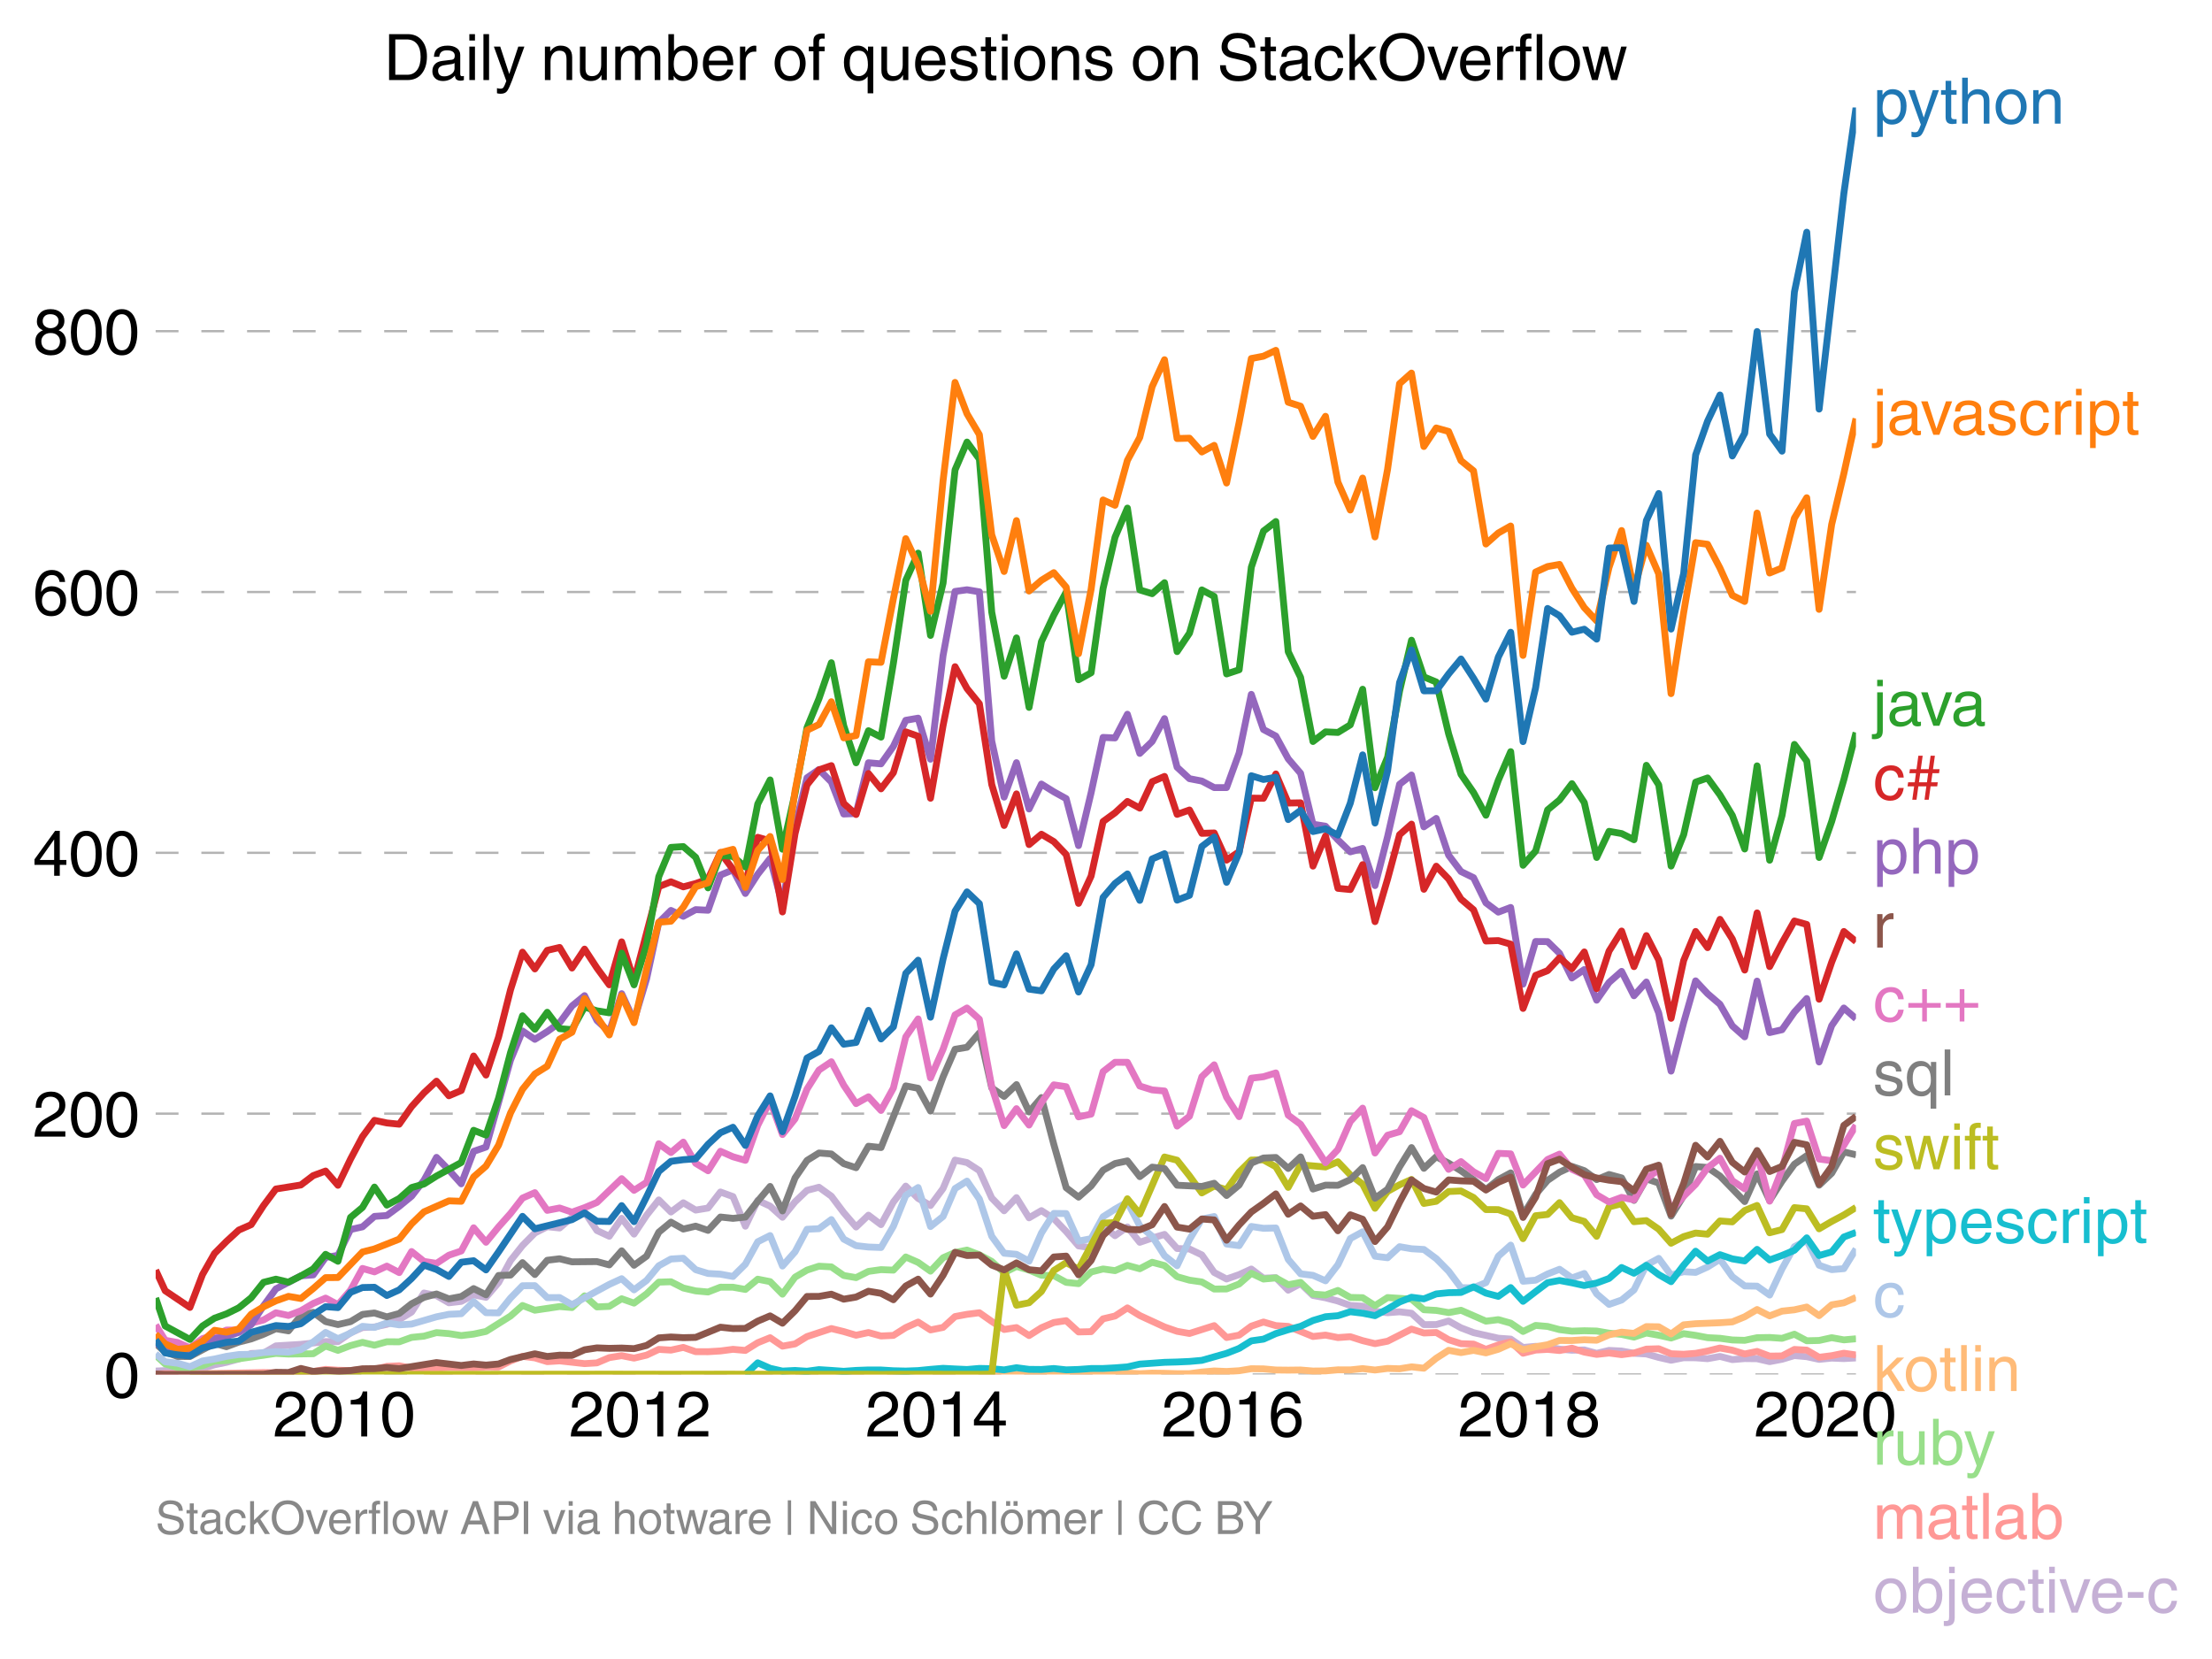 <svg height="483.955" viewBox="0 0 483.953 362.966" width="645.27" xmlns="http://www.w3.org/2000/svg" xmlns:xlink="http://www.w3.org/1999/xlink"><defs><style>*{stroke-linecap:butt;stroke-linejoin:round}</style></defs><g id="figure_1"><path d="M0 362.966h483.953V0H0z" fill="none" id="patch_1"/><g id="axes_1"><path d="M34.056 300.716h372v-277.2h-372z" fill="none" id="patch_2"/><path clip-path="url(#pa3f7615039)" d="M34.056 299.967l7.498-.383 2.75-.184 2.618-.803 2.616-.54 2.708-.736 2.706-1.207 2.706-.087 2.706-1.57 5.457-.332 5.413-.609 2.706.012 2.75-1.924 2.618-1.16 2.616-.12 2.708-.583 2.706-1.036 2.707-1.646 2.706-4.171 2.75.57 2.707 1.575 2.708-.313 2.705-1.437 2.706.544 2.75-3.213 2.618-4.823 2.616-3.295 2.708-2.738 2.706-1.376 2.706.282 2.707-2.316 2.75-1.187 2.707 4.055 2.708 1.256 2.704-3.928 2.706 3.458 2.751-4.132 2.662-3.348 2.66 2.648 2.708-2.022 2.706 1.599 2.707-.448 2.706-3.51 2.75 1.003 2.707 6.483 2.708-5.645 2.704 1.25 2.707 2.44 2.75-3.387 2.618-2.499 2.616-.685 2.708 1.954 2.706 3.596 2.706 3.147L190 265.86l2.751 2.071 2.706-4.945 2.709-3.486 2.704 2.688 2.706 1.565 2.75-3.728 2.618-6.215 2.616.536 2.708 1.764 2.706 5.995 2.707 2.793 2.706-2.876 2.75 4.418 2.707-1.58 2.708 1.746 2.704 2.82 2.707 3.153 2.75.405 2.618-4.754 2.616 2.122 2.708-1.925 2.706 3.37 2.706-.926 2.707-.804 2.75 3.083 2.707.108 2.708 1.291 2.704 3.845 2.706 1.429 2.751-.957 2.662-1.222 2.66 2.004 2.708-.122 2.706 2.745 2.707-1.452 2.706 2.603 2.75.515 2.707.715 2.708.96 2.704.153 2.707 1.127 2.75.313 2.618-.205 2.616.315 2.708 2.483 2.706-.007 2.706-.783 2.706 1.5 2.751 1.05 5.414 1.215 2.705.192 2.706 1.842 2.75-.257 2.618.093 2.616.523 2.708.243 2.706-.068 2.707.743 2.706-.642 2.75.138 2.707.495 2.708.15 2.704.753 2.707.618 2.75-.552 2.618.014 2.616.198 2.708-.496 2.706.698 2.706-.223 2.707.03 2.75.635 2.707-.513 2.708-.813 2.704.243 2.706.586 2.751-.276 2.662.106 2.66-.143h0" fill="none" stroke="#c5b0d5" stroke-linecap="square" stroke-width="1.5" id="line2d_1"/><g id="matplotlib.axis_1"><g id="xtick_1"><g id="text_1"><defs><path d="M4.39 45.125q0 12.39 6.391 18.781 6.406 6.407 17.938 6.407 9.656 0 15.812-5.86 6.157-5.86 6.157-15.14 0-7.22-3.547-12.188-3.532-4.953-10.422-8.703l-12.11-6.64Q13.922 15.921 12.5 8.296h38.188V0H2.593q.39 9.906 4.297 16.5 3.906 6.594 12.203 11.375l12.593 7.328q5.032 2.89 7.329 5.984 2.297 3.094 2.297 8.516 0 5.375-3.766 9.031-3.75 3.672-10.156 3.672-7.078 0-10.594-4.672-3.516-4.656-3.61-12.609z" id="HelveticaWorld-Regular-50"/><path d="M42.484 34.188q0 14.109-3.734 21.156-3.734 7.062-10.969 7.062-7.078 0-10.89-7.062-3.797-7.047-3.797-21.157 0-13.671 3.75-20.937Q20.609 6 27.78 6q7.235 0 10.969 7 3.734 7.016 3.734 21.188zm9.422 0q0-17.297-6.25-26.704-6.25-9.39-17.875-9.39-12.062 0-18.062 9.734-6 9.75-6 26.36 0 17.03 6.14 26.578 6.157 9.547 17.922 9.547 11.625 0 17.875-9.5t6.25-26.626z" id="HelveticaWorld-Regular-48"/><path d="M35.89 0h-9.374v49.906H10.109v6.985q8.594.28 12.782 2.75Q27.094 62.109 29 70.313h6.89z" id="HelveticaWorld-Regular-49"/></defs><g transform="matrix(.14 0 0 -.14 59.745 314.266)"><use xlink:href="#HelveticaWorld-Regular-50"/><use x="55.615" xlink:href="#HelveticaWorld-Regular-48"/><use x="111.23" xlink:href="#HelveticaWorld-Regular-49"/><use x="166.846" xlink:href="#HelveticaWorld-Regular-48"/></g></g></g><g id="xtick_2"><g transform="matrix(.14 0 0 -.14 124.518 314.266)" id="text_2"><use xlink:href="#HelveticaWorld-Regular-50"/><use x="55.615" xlink:href="#HelveticaWorld-Regular-48"/><use x="111.23" xlink:href="#HelveticaWorld-Regular-49"/><use x="166.846" xlink:href="#HelveticaWorld-Regular-50"/></g></g><g id="xtick_3"><g id="text_3"><defs><path d="M10.594 24.703h22.61v31.89h-.188zM42 17.093V0h-8.797v17.094H2.484v8.593L34.72 70.314H42v-45.61h10.297v-7.61z" id="HelveticaWorld-Regular-52"/></defs><g transform="matrix(.14 0 0 -.14 189.38 314.266)"><use xlink:href="#HelveticaWorld-Regular-50"/><use x="55.615" xlink:href="#HelveticaWorld-Regular-48"/><use x="111.23" xlink:href="#HelveticaWorld-Regular-49"/><use x="166.846" xlink:href="#HelveticaWorld-Regular-52"/></g></g></g><g id="xtick_4"><g id="text_4"><defs><path d="M14.11 21.578q0-6.875 4.093-11.234Q22.313 6 28.906 6q6.297 0 10.032 4.438 3.734 4.453 3.734 11.687 0 6.297-3.688 10.547-3.687 4.25-10.468 4.25-6.594 0-10.5-4.156-3.907-4.157-3.907-11.188zM41.702 51.61q-.984 5.375-3.984 8.078-3 2.72-8.125 2.72-8.11 0-12.36-7.923-4.25-7.906-4.343-18.109l.203-.188q5.61 8.641 16.687 8.641 8.844 0 15.438-5.86 6.593-5.859 6.593-16.452 0-10.5-6.25-17.47-6.25-6.952-16.843-6.952-12.219 0-18.563 8.687-6.344 8.703-6.344 25.938 0 16.593 6.485 27.093 6.5 10.5 19.484 10.5 8.407 0 14.219-5.015 5.813-5 6.297-13.688z" id="HelveticaWorld-Regular-54"/></defs><g transform="matrix(.14 0 0 -.14 254.153 314.266)"><use xlink:href="#HelveticaWorld-Regular-50"/><use x="55.615" xlink:href="#HelveticaWorld-Regular-48"/><use x="111.23" xlink:href="#HelveticaWorld-Regular-49"/><use x="166.846" xlink:href="#HelveticaWorld-Regular-54"/></g></g></g><g id="xtick_5"><g id="text_5"><defs><path d="M27.594 40.578q5.422 0 8.953 3.094 3.547 3.11 3.547 8.234 0 4.594-3.407 7.547-3.39 2.953-9.687 2.953-5.61 0-8.672-3.11-3.047-3.093-3.047-7.874 0-5.125 3.813-7.984 3.812-2.86 8.5-2.86zm.093-7.562q-6.78 0-10.64-3.766-3.86-3.766-3.86-9.234 0-6.297 3.907-10.157Q21 6 28.219 6q6.406 0 10.234 3.86 3.828 3.859 3.828 10.265 0 5.469-3.828 9.172-3.828 3.719-10.766 3.719zM49.22 52.203q0-10.594-9.032-14.797 6.204-2.781 8.86-7.36 2.656-4.562 2.656-9.733 0-10.016-6.453-16.125-6.438-6.094-17.375-6.094-9.563 0-16.813 5.25-7.25 5.25-7.25 17.062 0 11.922 11.907 16.907-9.516 3.796-9.516 13.671 0 8.297 5.64 13.813 5.641 5.516 15.641 5.516 10.016 0 15.875-5.204 5.86-5.203 5.86-12.906z" id="HelveticaWorld-Regular-56"/></defs><g transform="matrix(.14 0 0 -.14 319.015 314.266)"><use xlink:href="#HelveticaWorld-Regular-50"/><use x="55.615" xlink:href="#HelveticaWorld-Regular-48"/><use x="111.23" xlink:href="#HelveticaWorld-Regular-49"/><use x="166.846" xlink:href="#HelveticaWorld-Regular-56"/></g></g></g><g id="xtick_6"><g transform="matrix(.14 0 0 -.14 383.788 314.266)" id="text_6"><use xlink:href="#HelveticaWorld-Regular-50"/><use x="55.615" xlink:href="#HelveticaWorld-Regular-48"/><use x="111.23" xlink:href="#HelveticaWorld-Regular-50"/><use x="166.846" xlink:href="#HelveticaWorld-Regular-48"/></g></g></g><g id="matplotlib.axis_2"><g id="ytick_1"><path clip-path="url(#pa3f7615039)" d="M34.056 300.716h372" fill="none" stroke="#000" stroke-dasharray="5,5" stroke-opacity=".3" stroke-width=".5" id="line2d_8"/><use xlink:href="#HelveticaWorld-Regular-48" transform="matrix(.14 0 0 -.14 22.77 305.74)" id="text_7"/></g><g id="ytick_2"><path clip-path="url(#pa3f7615039)" d="M34.056 243.65h372" fill="none" stroke="#000" stroke-dasharray="5,5" stroke-opacity=".3" stroke-width=".5" id="line2d_10"/><g transform="matrix(.14 0 0 -.14 7.2 248.675)" id="text_8"><use xlink:href="#HelveticaWorld-Regular-50"/><use x="55.615" xlink:href="#HelveticaWorld-Regular-48"/><use x="111.23" xlink:href="#HelveticaWorld-Regular-48"/></g></g><g id="ytick_3"><path clip-path="url(#pa3f7615039)" d="M34.056 186.585h372" fill="none" stroke="#000" stroke-dasharray="5,5" stroke-opacity=".3" stroke-width=".5" id="line2d_12"/><g transform="matrix(.14 0 0 -.14 7.2 191.61)" id="text_9"><use xlink:href="#HelveticaWorld-Regular-52"/><use x="55.615" xlink:href="#HelveticaWorld-Regular-48"/><use x="111.23" xlink:href="#HelveticaWorld-Regular-48"/></g></g><g id="ytick_4"><path clip-path="url(#pa3f7615039)" d="M34.056 129.52h372" fill="none" stroke="#000" stroke-dasharray="5,5" stroke-opacity=".3" stroke-width=".5" id="line2d_14"/><g transform="matrix(.14 0 0 -.14 7.2 134.545)" id="text_10"><use xlink:href="#HelveticaWorld-Regular-54"/><use x="55.615" xlink:href="#HelveticaWorld-Regular-48"/><use x="111.23" xlink:href="#HelveticaWorld-Regular-48"/></g></g><g id="ytick_5"><path clip-path="url(#pa3f7615039)" d="M34.056 72.454h372" fill="none" stroke="#000" stroke-dasharray="5,5" stroke-opacity=".3" stroke-width=".5" id="line2d_16"/><g transform="matrix(.14 0 0 -.14 7.2 77.48)" id="text_11"><use xlink:href="#HelveticaWorld-Regular-56"/><use x="55.615" xlink:href="#HelveticaWorld-Regular-48"/><use x="111.23" xlink:href="#HelveticaWorld-Regular-48"/></g></g></g><path clip-path="url(#pa3f7615039)" d="M34.056 300.61l2.087-.087 5.41.074 16.105-.3 5.457.106 5.415-.331 2.704-.469 2.706.184 2.75.073 2.618-.275h2.616l2.708-.638 2.706-.136 2.707.517 2.706-.02 2.75.12 2.707-.29 5.413.095 2.706-.164 2.75.009 2.618-1.327 2.616-1.002 2.708.334 2.706.826 2.706-.17 5.457.603 2.707-.165 2.708-1.152 2.704-.427 2.706.538 2.751-.654 2.662-1.256 2.66.161 2.708-.596 2.706.937 2.707.005 2.706-.162 2.75-.359 2.707.245 2.708-1.69 2.704-1.097 2.707 1.852 2.75-.497 2.618-1.604 5.324-1.758 2.706.665 2.706.8 2.706-.588 2.751.754 2.706-.128 2.709-1.712 2.704-1.208 2.706 1.723 2.75-.552 2.618-2.377 2.616-.486 2.708-.343 2.706 1.899 2.707 1.762 2.706-.418 2.75 1.748 2.707-1.71 2.708-1.152 2.704-.398 2.707 2.469 2.75-.065 2.618-2.807 2.616-.616 2.708-1.777 2.706 1.675 5.413 2.495 2.75.957 2.707.474 5.412-1.721 2.706 2.6 2.751-.516 2.662-1.97 2.66-.901 2.708.787 2.706.17 5.413 2.209 2.75-.304 2.707.54 2.708-.19 2.704.866 2.707.653 2.75-.534 5.234-2.651 2.708.858 2.706-.112 2.706 1.577 2.706.87 2.751.093 2.706 1.148 2.708-.964 2.705-.691 2.706 2.504 2.75-.69 2.618-.154 2.616.255 2.708-.517 2.706.858 2.707.502 2.706-.3 2.75.36 2.707-.355 2.708-.86 2.704-.081 2.707 1.093 2.75.11 2.618-.2 2.616-.5 2.708-.665 2.706.49 2.706.813 2.707-.555 2.75 1.022 2.707-.039 2.708-1.415 2.704.15 2.706 1.562 2.751-.35 2.662-.54 2.66.384h0" fill="none" stroke="#ff9896" stroke-linecap="square" stroke-width="1.5" id="line2d_18"/><path clip-path="url(#pa3f7615039)" d="M34.056 296.49l2.087 1.925 2.704.78 2.707.04 2.75-.442 2.618-1.001 2.616-.113 10.826-1.574 2.751.147 5.415-.073 2.704-1.692 2.706.955 2.75-1.049 2.618-.698 2.616.615 2.708-.755 2.706.019 2.707-.97 2.706-.273 2.75-.773 2.707.218 2.708.426 2.705-.321 2.706-.58 5.368-3.374 2.616-2.305 2.708 1.037 5.412-.808 2.707.222 2.75-2.56 2.707 2.423 2.708-.121 2.704-1.667 2.706.958 2.751-2.034 2.662-2.555 2.66-.087 2.708 1.37 2.706.628 2.707.246 2.706-1.056 2.75.009 2.707.486 2.708-2.244 2.704.532 2.707 2.745 2.75-3.719 2.618-1.547 2.616-.855 2.708.152 2.706 1.882 2.706.467 2.706-1.36 2.751-.386 2.706.11 2.709-2.88 2.704 1.187 2.706 1.914 2.75-2.927 2.618-1.156 2.616-.528 2.708 1.033 2.706 1.452 2.707 2.466 2.706-1.37 2.75.79 2.707 1.141 2.708.075 2.704 1.476 2.707.282 2.75-2.55 2.618-.66 2.616.366 2.708-1.148 2.706.733 2.706-1.417 2.707.718 2.75 2.439 2.707.761 2.708.39 2.704 1.55 2.706-.023 2.751-1.086 2.662-2.34 2.66 1.263 2.708-.248 2.706 1.49 2.707-.501 2.706 2.554 2.75.203 2.707-1.007 2.708 1.532 2.704.056 2.707 1.738 2.75-1.767 5.234.34 2.708 2.324 2.706.153 2.706.474 2.706-.511 5.457 2.385 2.708-.333 2.705.76 2.706 1.827 2.75-1.326 2.618.226 2.616.695 2.708.338 2.706-.09 2.707.062 2.706.463 2.75.276 2.707.592 2.708-.896 2.704.487 2.707.608 2.75-.957 2.618.379 2.616.496 2.708.14 2.706.366 2.706.081 2.707-.578 2.75-.046 2.707.187 2.708-.905 2.704 1.437 2.706-.066 2.751-.607 2.662.478 2.66-.239h0" fill="none" stroke="#98df8a" stroke-linecap="square" stroke-width="1.5" id="line2d_19"/><g id="text_12"><defs><path d="M14.984 23.688q0-8.407 4.094-13 4.11-4.579 10.219-4.579 6.687 0 10.39 5.438 3.72 5.453 3.72 14.765 0 10.22-3.563 14.907-3.563 4.687-10.735 4.687-6.984 0-10.562-5.5-3.563-5.5-3.563-16.718zm-8.39 28.609h8.297v-7.375h.203q5.61 8.89 15.625 8.89 10.11 0 15.937-7.359 5.828-7.344 5.828-18.766 0-12.796-5.953-21Q40.578-1.515 29.5-1.515q-9.094 0-13.922 7.032h-.203v-26.22H6.594z" id="HelveticaWorld-Regular-112"/><path d="M39.016 52.297h9.562L29.891.984q-.5-1.375-.985-2.593-4.25-11.329-7.328-15.547-3.078-4.235-9.953-4.235-3.61 0-5.906.782v8.015q2.484-.89 5.468-.89 3.22 0 4.704 2.03 1.5 2.032 4.421 9.938L.875 52.297h9.922L24.812 9.719H25z" id="HelveticaWorld-Regular-121"/><path d="M17.188 45.016V10.984q0-2 1.093-3.046 1.11-1.047 3.938-1.047h3.375V0Q20.797-.688 19-.688q-5.516 0-8.063 2.641-2.53 2.64-2.53 8.547v34.516H1.311v7.28h7.094v14.595h8.781V52.297h8.407v-7.281z" id="HelveticaWorld-Regular-116"/><path d="M49.219 0h-8.844v34.188q0 6.296-2.438 9-2.437 2.718-7.953 2.718-6.797 0-10.703-4.406-3.906-4.39-3.906-12.984V0H6.594v71.781h8.781V45.312h.203q6 8.5 15.328 8.5 8.594 0 13.453-4.5 4.86-4.484 4.86-13.718z" id="HelveticaWorld-Regular-104"/><path d="M12.703 26.219q0-8.735 3.953-14.375 3.953-5.64 11.219-5.64 7.531 0 11.438 5.905 3.906 5.907 3.906 14.11 0 8.297-3.907 14.078-3.906 5.797-11.437 5.797-6.969 0-11.078-5.453-4.094-5.438-4.094-14.422zm-8.984 0q0 11.672 6.484 19.625 6.5 7.968 17.672 7.968 11.438 0 17.875-8.062 6.453-8.047 6.453-19.531 0-11.516-6.406-19.625-6.39-8.11-17.922-8.11-11.078 0-17.625 7.86-6.531 7.86-6.531 19.875z" id="HelveticaWorld-Regular-111"/><path d="M49.219 0h-8.844v32.172q0 7.422-2.594 10.578-2.578 3.156-8.578 3.156-5.906 0-9.875-4.5-3.953-4.484-3.953-12.89V0H6.594v52.297h8.297v-7.375h.203q6.203 8.89 15.812 8.89 8.89 0 13.594-4.718 4.719-4.703 4.719-13.5z" id="HelveticaWorld-Regular-110"/></defs><g transform="matrix(.14 0 0 -.14 409.776 27.044)" fill="#1f77b4"><use xlink:href="#HelveticaWorld-Regular-112"/><use x="54.494" xlink:href="#HelveticaWorld-Regular-121"/><use x="105.104" xlink:href="#HelveticaWorld-Regular-116"/><use x="132.789" xlink:href="#HelveticaWorld-Regular-104"/><use x="187.965" xlink:href="#HelveticaWorld-Regular-111"/><use x="243.873" xlink:href="#HelveticaWorld-Regular-110"/></g></g><g id="text_13"><defs><path d="M15.375 61.813H6.594v9.968h8.781zm0-69.532q0-7.468-3.547-10.375Q8.297-21 2-21q-1.797 0-3.703.297v7.61H.594q3.703 0 4.843 1.109 1.157 1.093 1.157 5.296v58.985h8.781z" id="HelveticaWorld-Regular-106"/><path d="M38.375 26.703q-.969-1.015-3.828-1.656-2.86-.625-10.672-1.656-5.766-.688-8.469-2.844-2.703-2.14-2.703-5.656 0-4.297 2.281-6.688 2.297-2.39 7.329-2.39 6.296 0 11.171 3.578 4.891 3.593 4.891 8.718zM6.203 36.375q.297 8.844 5.734 13.14 5.454 4.297 15.844 4.297 8.297 0 13.907-3.765 5.624-3.75 5.624-10.844V9.078Q47.313 6 50.094 6q1.125 0 2.89.39V0Q50.594-.984 48-.984q-4.5 0-6.703 1.921-2.188 1.938-2.281 6.047-7.516-8.5-18.891-8.5-7.422 0-11.922 4.204Q3.72 6.89 3.72 13.624q0 6.89 3.906 11.125Q11.531 29 19 29.89l15.516 1.891q4.203.64 4.203 6.203 0 4.11-3.047 6.297-3.047 2.203-9.25 2.203-5.516 0-8.485-2.437-2.953-2.438-3.53-7.672z" id="HelveticaWorld-Regular-97"/><path d="M39.406 52.297h9.625L29.11 0h-9.437L.594 52.297h10.203L24.422 9.719h.187z" id="HelveticaWorld-Regular-118"/><path d="M36.078 37.406q-.187 4.688-3.344 6.735-3.14 2.047-9.047 2.047-4.296 0-7.359-1.907-3.047-1.89-3.047-5.468 0-2.829 1.797-4.172 1.813-1.344 7.828-2.86l8.688-2.187q7.906-2 11.297-5.11 3.406-3.093 3.406-8.656 0-7.719-5.64-12.531-5.641-4.813-15.063-4.813-11 0-16.64 4.563-5.626 4.578-5.735 13.75h8.5q.203-5.422 3.594-8.063 3.39-2.625 10.171-2.625 5.516 0 8.766 2.188 3.25 2.203 3.25 6.11 0 2.78-2.11 4.437-2.093 1.672-8.296 3.078l-10.203 2.5q-6.203 1.562-9.157 4.656-2.953 3.094-2.953 8.031 0 7.72 5.516 12.203 5.531 4.5 14.406 4.5 9.485 0 14.531-4.624 5.047-4.61 5.344-11.782z" id="HelveticaWorld-Regular-115"/><path d="M39.594 34.719q-1.89 11.187-12.39 11.187-6.5 0-10.454-5.203-3.953-5.203-3.953-14.484 0-10.11 3.656-15.11 3.672-5 10.64-5 4.688 0 8.11 3.438 3.422 3.437 4.39 8.953h8.5q-1.312-9.703-6.859-14.86-5.547-5.156-14.328-5.156-10.297 0-16.89 7.047-6.594 7.063-6.594 19.172 0 13.281 6.594 21.188 6.593 7.922 18.5 7.922 8.687 0 13.843-5.204 5.157-5.203 5.735-13.89z" id="HelveticaWorld-Regular-99"/><path d="M15.375 0H6.594v52.297h8.297v-8.688h.203q5.703 10.203 14.687 10.203 1.422 0 2.297-.296V44.39h-3.266q-5.906 0-9.671-4.016-3.766-4-3.766-9.953z" id="HelveticaWorld-Regular-114"/><path d="M6.594 61.813v9.968h8.781v-9.969zM15.375 0H6.594v52.297h8.781z" id="HelveticaWorld-Regular-105"/></defs><g transform="matrix(.14 0 0 -.14 409.776 95.126)" fill="#ff7f0e"><use xlink:href="#HelveticaWorld-Regular-106"/><use x="22.021" xlink:href="#HelveticaWorld-Regular-97"/><use x="74.703" xlink:href="#HelveticaWorld-Regular-118"/><use x="121.938" xlink:href="#HelveticaWorld-Regular-97"/><use x="176.869" xlink:href="#HelveticaWorld-Regular-115"/><use x="226.869" xlink:href="#HelveticaWorld-Regular-99"/><use x="278.139" xlink:href="#HelveticaWorld-Regular-114"/><use x="310.707" xlink:href="#HelveticaWorld-Regular-105"/><use x="332.729" xlink:href="#HelveticaWorld-Regular-112"/><use x="389.223" xlink:href="#HelveticaWorld-Regular-116"/></g></g><g transform="matrix(.14 0 0 -.14 409.776 158.787)" fill="#2ca02c" id="text_14"><use xlink:href="#HelveticaWorld-Regular-106"/><use x="22.021" xlink:href="#HelveticaWorld-Regular-97"/><use x="74.703" xlink:href="#HelveticaWorld-Regular-118"/><use x="121.938" xlink:href="#HelveticaWorld-Regular-97"/></g><g id="text_15"><defs><path d="M22.61 41.5l-2-14.203h12.5L35.015 41.5zM35.89 0h-6.593l2.875 21h-12.5L16.797 0h-6.594l2.89 21H2.782l.938 6.297h10.297L15.922 41.5H5.609l.891 6.297h10.297l2.875 21h6.75l-2.938-21h12.407l2.922 21h6.703l-2.938-21h10.297L52 41.5H41.703l-2-14.203H50L49.125 21H38.812z" id="HelveticaWorld-Regular-35"/></defs><g transform="matrix(.14 0 0 -.14 409.776 174.977)" fill="#d62728"><use xlink:href="#HelveticaWorld-Regular-99"/><use x="51.27" xlink:href="#HelveticaWorld-Regular-35"/></g></g><g transform="matrix(.14 0 0 -.14 409.776 191.147)" fill="#9467bd" id="text_16"><use xlink:href="#HelveticaWorld-Regular-112"/><use x="56.494" xlink:href="#HelveticaWorld-Regular-104"/><use x="111.67" xlink:href="#HelveticaWorld-Regular-112"/></g><use xlink:href="#HelveticaWorld-Regular-114" transform="matrix(.14 0 0 -.14 409.776 207.317)" fill="#8c564b" id="text_17"/><g id="text_18"><defs><path d="M25.688 50.484h7.328V28.906h21.578v-7.328H33.016V0h-7.328v21.578H4v7.328h21.688z" id="HelveticaWorld-Regular-43"/></defs><g transform="matrix(.14 0 0 -.14 409.776 223.487)" fill="#e377c2"><use xlink:href="#HelveticaWorld-Regular-99"/><use x="51.27" xlink:href="#HelveticaWorld-Regular-43"/><use x="109.863" xlink:href="#HelveticaWorld-Regular-43"/></g></g><g id="text_19"><defs><path d="M41.5 23.688q0 11.125-3.5 16.671-3.484 5.547-10.61 5.547-6.874 0-10.593-4.5-3.703-4.484-3.703-15.093 0-9.422 3.75-14.813 3.765-5.39 10.36-5.39 5.812 0 10.046 4.39 4.25 4.39 4.25 13.188zm8.406-44.391H41.11V5.516h-.187Q35.89-1.516 27-1.516q-10.984 0-17 8.157-6 8.156-6 21.047 0 11.421 5.906 18.765 5.922 7.36 15.875 7.36 9.907 0 15.625-8.891h.203v7.375h8.297z" id="HelveticaWorld-Regular-113"/><path d="M15.375 0H6.594v71.781h8.781z" id="HelveticaWorld-Regular-108"/></defs><g transform="matrix(.14 0 0 -.14 409.776 239.657)" fill="#7f7f7f"><use xlink:href="#HelveticaWorld-Regular-115"/><use x="49" xlink:href="#HelveticaWorld-Regular-113"/><use x="105.494" xlink:href="#HelveticaWorld-Regular-108"/></g></g><g id="text_20"><defs><path d="M25.594 0h-8.985L1.516 52.297h9.468L21 11.187h.188l10.109 41.11h9.922l10.203-41.11h.187l10.594 41.11h8.703L55.812 0h-9.234L35.984 40.484h-.187z" id="HelveticaWorld-Regular-119"/><path d="M17.188 45.016V0H8.405v45.016H1.22v7.28h7.187v8.985q0 5.907 3.578 8.703 3.594 2.813 10.032 2.813 2.203 0 3.968-.188v-7.906q-1.562.188-3.578.188-2.922 0-4.078-1.438-1.14-1.437-1.14-4.656v-6.5h8.796v-7.281z" id="HelveticaWorld-Regular-102"/></defs><g transform="matrix(.14 0 0 -.14 409.776 255.827)" fill="#bcbd22"><use xlink:href="#HelveticaWorld-Regular-115"/><use x="48" xlink:href="#HelveticaWorld-Regular-119"/><use x="120.412" xlink:href="#HelveticaWorld-Regular-105"/><use x="142.434" xlink:href="#HelveticaWorld-Regular-102"/><use x="170.119" xlink:href="#HelveticaWorld-Regular-116"/></g></g><g id="text_21"><defs><path d="M42.484 30.328q-.687 8.485-4.5 12.031-3.797 3.547-10.109 3.547-6.39 0-10.328-4.5-3.922-4.484-4.172-11.078zm8.391-13.922q-1.453-8.11-7.953-13.422-5.719-4.5-15.047-4.593-10.984.093-17.438 7.203Q4 12.704 4 24.704q0 13.78 6.64 21.437 6.641 7.672 18.47 7.672 10.593 0 16.546-7.922 5.953-7.907 5.953-22.594H13.375q0-8.203 3.813-12.703Q21 6.109 28.608 6.109q5.375 0 9.235 3.235 3.86 3.25 4.25 7.062z" id="HelveticaWorld-Regular-101"/></defs><g transform="matrix(.14 0 0 -.14 409.776 271.95)" fill="#17becf"><use xlink:href="#HelveticaWorld-Regular-116"/><use x="27.686" xlink:href="#HelveticaWorld-Regular-121"/><use x="77.295" xlink:href="#HelveticaWorld-Regular-112"/><use x="133.789" xlink:href="#HelveticaWorld-Regular-101"/><use x="189.209" xlink:href="#HelveticaWorld-Regular-115"/><use x="239.209" xlink:href="#HelveticaWorld-Regular-99"/><use x="290.479" xlink:href="#HelveticaWorld-Regular-114"/><use x="323.047" xlink:href="#HelveticaWorld-Regular-105"/><use x="345.068" xlink:href="#HelveticaWorld-Regular-112"/><use x="401.563" xlink:href="#HelveticaWorld-Regular-116"/></g></g><use xlink:href="#HelveticaWorld-Regular-99" transform="matrix(.14 0 0 -.14 409.776 288.167)" fill="#aec7e8" id="text_22"/><g id="text_23"><defs><path d="M50 0H38.719L22.406 26.422l-7.312-6.594V0h-8.5v71.781h8.5v-41.61l22.5 22.126H48.78L28.813 32.813z" id="HelveticaWorld-Regular-107"/></defs><g transform="matrix(.14 0 0 -.14 409.776 304.337)" fill="#ffbb78"><use xlink:href="#HelveticaWorld-Regular-107"/><use x="47.625" xlink:href="#HelveticaWorld-Regular-111"/><use x="103.533" xlink:href="#HelveticaWorld-Regular-116"/><use x="131.219" xlink:href="#HelveticaWorld-Regular-108"/><use x="153.24" xlink:href="#HelveticaWorld-Regular-105"/><use x="175.262" xlink:href="#HelveticaWorld-Regular-110"/></g></g><g id="text_24"><defs><path d="M6.11 52.297h8.78V17.578q0-5.765 2.61-8.625Q20.125 6.11 25 6.11q6.781 0 10.594 4.797 3.812 4.813 3.812 12.578v28.813h8.782V0H39.89v7.625l-.188.188q-4.984-9.329-16.61-9.329-7.515 0-12.25 4.094Q6.11 6.688 6.11 14.703z" id="HelveticaWorld-Regular-117"/><path d="M43.406 26.313q0 10.5-3.718 15.046-3.704 4.547-10.579 4.547-6.984-.11-10.562-5.453Q14.984 35.11 14.984 25q0-10.297 4.297-14.594Q23.578 6.11 29.297 6.11q6.5 0 10.297 5.344 3.812 5.344 3.812 14.86zM6.594 0v71.781h8.781V45.703h.203q5.61 8.11 15.14 8.11 9.766 0 15.766-7.25t6-18.876q0-13.093-6.062-21.156Q40.375-1.516 29.5-1.516q-9.578 0-14.406 8.016h-.203V0z" id="HelveticaWorld-Regular-98"/></defs><g transform="matrix(.14 0 0 -.14 409.776 320.46)" fill="#98df8a"><use xlink:href="#HelveticaWorld-Regular-114"/><use x="32.568" xlink:href="#HelveticaWorld-Regular-117"/><use x="87.354" xlink:href="#HelveticaWorld-Regular-98"/><use x="141.848" xlink:href="#HelveticaWorld-Regular-121"/></g></g><g id="text_25"><defs><path d="M6.594 52.297h8.297v-7.375h.203q5.906 8.89 15.812 8.89 9.813 0 13.922-8.5 3.75 4.594 7.266 6.547 3.515 1.953 8.703 1.953 6.781 0 11.484-4.453Q77 44.922 77 36.187V0h-8.781v33.797q0 6.094-2.297 9.094-2.297 3.015-7.422 3.015-5.172 0-8.75-4.203-3.563-4.203-3.563-9.812V0h-8.78v36.188q0 4.53-2.11 7.124-2.094 2.594-6.094 2.594-6.297 0-10.062-4.687-3.766-4.688-3.766-12.703V0H6.594z" id="HelveticaWorld-Regular-109"/></defs><g transform="matrix(.14 0 0 -.14 409.776 336.677)" fill="#ff9896"><use xlink:href="#HelveticaWorld-Regular-109"/><use x="83.008" xlink:href="#HelveticaWorld-Regular-97"/><use x="137.939" xlink:href="#HelveticaWorld-Regular-116"/><use x="165.625" xlink:href="#HelveticaWorld-Regular-108"/><use x="187.646" xlink:href="#HelveticaWorld-Regular-97"/><use x="242.578" xlink:href="#HelveticaWorld-Regular-98"/></g></g><g id="text_26"><defs><path d="M28.906 23.188H4.391v8.984h24.515z" id="HelveticaWorld-Regular-45"/></defs><g transform="matrix(.14 0 0 -.14 409.776 352.826)" fill="#c5b0d5"><use xlink:href="#HelveticaWorld-Regular-111"/><use x="55.908" xlink:href="#HelveticaWorld-Regular-98"/><use x="112.402" xlink:href="#HelveticaWorld-Regular-106"/><use x="134.424" xlink:href="#HelveticaWorld-Regular-101"/><use x="189.844" xlink:href="#HelveticaWorld-Regular-99"/><use x="241.113" xlink:href="#HelveticaWorld-Regular-116"/><use x="268.799" xlink:href="#HelveticaWorld-Regular-105"/><use x="290.82" xlink:href="#HelveticaWorld-Regular-118"/><use x="338.43" xlink:href="#HelveticaWorld-Regular-101"/><use x="393.85" xlink:href="#HelveticaWorld-Regular-45"/><use x="427.15" xlink:href="#HelveticaWorld-Regular-99"/></g></g><g id="text_27"><defs><path d="M50.39 50.781q-.296 6.844-5.109 10.719-4.797 3.875-12.656 3.875-7.922 0-12.172-3.25-4.234-3.234-4.234-9.344 0-3.265 1.843-5.61 1.86-2.343 6.641-3.468l20.516-4.687q8.297-1.813 12.297-6.875 4.015-5.047 4.015-12.313 0-10.64-7.812-16.187-7.813-5.547-20.313-5.547-9.531 0-15.031 2.437-5.484 2.453-9.734 7.766-4.25 5.328-4.25 14.89h9.093q0-8 5.313-12.406 5.328-4.39 14.5-4.39 8.89 0 13.844 3.156 4.953 3.156 4.953 8.953 0 5.281-2.953 7.89Q46.188 29 37.594 31l-15.469 3.625q-7.719 1.75-11.531 6.125Q6.78 45.125 6.78 51.516q0 9.672 6.516 15.922 6.531 6.25 18.203 6.25 13.172 0 20.328-5.5 7.156-5.485 7.688-17.407z" id="HelveticaWorld-Regular-83"/><path d="M63.922 35.89q0 12.594-6.672 20.891-6.656 8.313-18.328 8.313-11.531 0-18.266-8.313-6.734-8.297-6.734-20.89 0-12.985 6.828-21.094 6.844-8.11 18.172-8.11 11.078 0 18.031 7.907 6.969 7.922 6.969 21.297zm9.953 0q0-16.062-9.281-26.937-9.266-10.86-25.672-10.86-16.516 0-25.766 10.86-9.25 10.875-9.25 26.938 0 16.109 9.25 26.953 9.25 10.843 25.766 10.843 16.89 0 25.922-11.046 9.031-11.032 9.031-26.75z" id="HelveticaWorld-Regular-79"/><path d="M44 29.5L33.406 61.078h-.203L21.687 29.5zm-25.297-8.594L11.188 0h-9.97l27 71.781h10.985L65.187 0H54.594l-7.078 20.906z" id="HelveticaWorld-Regular-65"/><path d="M17.828 38.625H37.11q7.282 0 10.938 3.188 3.656 3.203 3.656 9.703 0 5.812-3.516 8.89-3.515 3.078-10.687 3.078H17.828zm0-38.625H8.11v71.781h32.266q9.625 0 15.484-5.594 5.86-5.593 5.86-14.578 0-9.328-5.672-15.312-5.656-5.969-15.672-5.969H17.828z" id="HelveticaWorld-Regular-80"/><path d="M17.828 0H8.11v71.781h9.72z" id="HelveticaWorld-Regular-73"/><path d="M9.422 73.688h7.281V-1.906H9.422z" id="HelveticaWorld-Regular-124"/><path d="M55.61 71.781h9.374V0h-10.78L17.577 58.016h-.187V0H8.109v71.781h11.375l35.938-57.969h.187z" id="HelveticaWorld-Regular-78"/><path d="M12.703 26.219q0-8.735 3.953-14.375 3.953-5.64 11.219-5.64 7.531 0 11.438 5.905 3.906 5.907 3.906 14.11 0 8.297-3.907 14.078-3.906 5.797-11.437 5.797-6.969 0-11.078-5.453-4.094-5.438-4.094-14.422zm-8.984 0q0 11.672 6.484 19.625 6.5 7.968 17.672 7.968 11.438 0 17.875-8.062 6.453-8.047 6.453-19.531 0-11.516-6.406-19.625-6.39-8.11-17.922-8.11-11.078 0-17.625 7.86-6.531 7.86-6.531 19.875zm36.734 35.406H31.47v10.156h8.984zm-16.219 0H15.25v10.156h8.984z" id="HelveticaWorld-Regular-246"/><path d="M58.016 50.203q-1.625 7.313-6.782 11.094-5.14 3.797-13.343 3.797-10.594 0-17.047-7.703-6.438-7.688-6.438-20.766 0-15.14 6.094-22.547 6.11-7.39 17.688-7.39 7.609 0 13.093 5.046 5.5 5.063 7.407 14.688h9.421Q66.22 12.594 57.625 5.344t-20.906-7.25q-14.703 0-23.516 10.11Q4.391 18.311 4.391 36.28q0 17.328 9.203 27.36 9.203 10.047 24.297 10.047 12.5 0 20.265-6.454 7.766-6.437 9.235-17.03z" id="HelveticaWorld-Regular-67"/><path d="M8.11 71.781h31.484q9.281 0 14.797-5.031 5.515-5.031 5.515-13.031 0-4.844-2.422-8.828-2.406-3.97-7.187-6.172 6.687-2.532 9.828-6.735 3.156-4.203 3.156-10.797 0-9.265-6.687-15.234Q49.906 0 38.922 0H8.109zm9.562-63.484h20.703q7.625 0 11.422 3.531 3.812 3.547 3.812 9.563 0 6.093-4.25 9.093Q45.125 33.5 36.812 33.5h-19.14zm0 33.11h17.625q7.719 0 11.312 2.796 3.594 2.813 3.594 8.781 0 5.125-3.406 7.813-3.39 2.687-11.39 2.687H17.671z" id="HelveticaWorld-Regular-66"/><path d="M37.313 0h-9.72v28.906L.485 71.781h11.329l20.609-34.469 20.562 34.47h11.422L37.312 28.905z" id="HelveticaWorld-Regular-89"/></defs><g transform="matrix(.1 0 0 -.1 34.056 335.614)" fill="#888"><use xlink:href="#HelveticaWorld-Regular-83"/><use x="66.211" xlink:href="#HelveticaWorld-Regular-116"/><use x="93.896" xlink:href="#HelveticaWorld-Regular-97"/><use x="148.828" xlink:href="#HelveticaWorld-Regular-99"/><use x="200.098" xlink:href="#HelveticaWorld-Regular-107"/><use x="250.098" xlink:href="#HelveticaWorld-Regular-79"/><use x="327.881" xlink:href="#HelveticaWorld-Regular-118"/><use x="375.49" xlink:href="#HelveticaWorld-Regular-101"/><use x="430.91" xlink:href="#HelveticaWorld-Regular-114"/><use x="464.979" xlink:href="#HelveticaWorld-Regular-102"/><use x="492.664" xlink:href="#HelveticaWorld-Regular-108"/><use x="514.686" xlink:href="#HelveticaWorld-Regular-111"/><use x="569.094" xlink:href="#HelveticaWorld-Regular-119"/><use x="641.506" xlink:href="#HelveticaWorld-Regular-32"/><use x="665.92" xlink:href="#HelveticaWorld-Regular-65"/><use x="732.619" xlink:href="#HelveticaWorld-Regular-80"/><use x="797.268" xlink:href="#HelveticaWorld-Regular-73"/><use x="823.049" xlink:href="#HelveticaWorld-Regular-32"/><use x="847.463" xlink:href="#HelveticaWorld-Regular-118"/><use x="897.072" xlink:href="#HelveticaWorld-Regular-105"/><use x="919.094" xlink:href="#HelveticaWorld-Regular-97"/><use x="974.025" xlink:href="#HelveticaWorld-Regular-32"/><use x="998.439" xlink:href="#HelveticaWorld-Regular-104"/><use x="1053.615" xlink:href="#HelveticaWorld-Regular-111"/><use x="1109.523" xlink:href="#HelveticaWorld-Regular-116"/><use x="1137.209" xlink:href="#HelveticaWorld-Regular-119"/><use x="1207.246" xlink:href="#HelveticaWorld-Regular-97"/><use x="1262.178" xlink:href="#HelveticaWorld-Regular-114"/><use x="1293.746" xlink:href="#HelveticaWorld-Regular-101"/><use x="1349.166" xlink:href="#HelveticaWorld-Regular-32"/><use x="1373.58" xlink:href="#HelveticaWorld-Regular-124"/><use x="1399.557" xlink:href="#HelveticaWorld-Regular-32"/><use x="1423.971" xlink:href="#HelveticaWorld-Regular-78"/><use x="1497.066" xlink:href="#HelveticaWorld-Regular-105"/><use x="1519.088" xlink:href="#HelveticaWorld-Regular-99"/><use x="1570.357" xlink:href="#HelveticaWorld-Regular-111"/><use x="1626.266" xlink:href="#HelveticaWorld-Regular-32"/><use x="1650.68" xlink:href="#HelveticaWorld-Regular-83"/><use x="1716.891" xlink:href="#HelveticaWorld-Regular-99"/><use x="1768.16" xlink:href="#HelveticaWorld-Regular-104"/><use x="1823.336" xlink:href="#HelveticaWorld-Regular-108"/><use x="1845.357" xlink:href="#HelveticaWorld-Regular-246"/><use x="1901.266" xlink:href="#HelveticaWorld-Regular-109"/><use x="1984.273" xlink:href="#HelveticaWorld-Regular-101"/><use x="2039.693" xlink:href="#HelveticaWorld-Regular-114"/><use x="2072.262" xlink:href="#HelveticaWorld-Regular-32"/><use x="2096.676" xlink:href="#HelveticaWorld-Regular-124"/><use x="2122.652" xlink:href="#HelveticaWorld-Regular-32"/><use x="2147.066" xlink:href="#HelveticaWorld-Regular-67"/><use x="2219.381" xlink:href="#HelveticaWorld-Regular-67"/><use x="2291.695" xlink:href="#HelveticaWorld-Regular-32"/><use x="2316.109" xlink:href="#HelveticaWorld-Regular-66"/><use x="2378.922" xlink:href="#HelveticaWorld-Regular-89"/></g></g><g id="text_28"><defs><path d="M17.828 8.297h18.797q9.766 0 15.281 7.5 5.516 7.5 5.516 20.484 0 12.844-5.563 19.969-5.562 7.125-16.062 7.234H17.828zM8.11 71.78h29.094q14.11 0 22.094-9.703 7.984-9.687 7.984-25.156 0-16.61-7.984-26.766Q51.313 0 36.813 0H8.108z" id="HelveticaWorld-Regular-68"/></defs><g transform="matrix(.14 0 0 -.14 83.99 17.516)"><use xlink:href="#HelveticaWorld-Regular-68"/><use x="72.021" xlink:href="#HelveticaWorld-Regular-97"/><use x="126.953" xlink:href="#HelveticaWorld-Regular-105"/><use x="148.975" xlink:href="#HelveticaWorld-Regular-108"/><use x="170.996" xlink:href="#HelveticaWorld-Regular-121"/><use x="220.605" xlink:href="#HelveticaWorld-Regular-32"/><use x="245.02" xlink:href="#HelveticaWorld-Regular-110"/><use x="300.195" xlink:href="#HelveticaWorld-Regular-117"/><use x="354.98" xlink:href="#HelveticaWorld-Regular-109"/><use x="437.988" xlink:href="#HelveticaWorld-Regular-98"/><use x="494.482" xlink:href="#HelveticaWorld-Regular-101"/><use x="549.902" xlink:href="#HelveticaWorld-Regular-114"/><use x="582.471" xlink:href="#HelveticaWorld-Regular-32"/><use x="606.885" xlink:href="#HelveticaWorld-Regular-111"/><use x="662.793" xlink:href="#HelveticaWorld-Regular-102"/><use x="690.479" xlink:href="#HelveticaWorld-Regular-32"/><use x="714.893" xlink:href="#HelveticaWorld-Regular-113"/><use x="771.387" xlink:href="#HelveticaWorld-Regular-117"/><use x="826.172" xlink:href="#HelveticaWorld-Regular-101"/><use x="881.592" xlink:href="#HelveticaWorld-Regular-115"/><use x="931.592" xlink:href="#HelveticaWorld-Regular-116"/><use x="959.277" xlink:href="#HelveticaWorld-Regular-105"/><use x="981.299" xlink:href="#HelveticaWorld-Regular-111"/><use x="1037.207" xlink:href="#HelveticaWorld-Regular-110"/><use x="1092.383" xlink:href="#HelveticaWorld-Regular-115"/><use x="1142.383" xlink:href="#HelveticaWorld-Regular-32"/><use x="1166.797" xlink:href="#HelveticaWorld-Regular-111"/><use x="1222.705" xlink:href="#HelveticaWorld-Regular-110"/><use x="1277.881" xlink:href="#HelveticaWorld-Regular-32"/><use x="1302.295" xlink:href="#HelveticaWorld-Regular-83"/><use x="1368.506" xlink:href="#HelveticaWorld-Regular-116"/><use x="1396.191" xlink:href="#HelveticaWorld-Regular-97"/><use x="1451.123" xlink:href="#HelveticaWorld-Regular-99"/><use x="1502.393" xlink:href="#HelveticaWorld-Regular-107"/><use x="1552.393" xlink:href="#HelveticaWorld-Regular-79"/><use x="1630.176" xlink:href="#HelveticaWorld-Regular-118"/><use x="1677.785" xlink:href="#HelveticaWorld-Regular-101"/><use x="1733.205" xlink:href="#HelveticaWorld-Regular-114"/><use x="1767.273" xlink:href="#HelveticaWorld-Regular-102"/><use x="1794.959" xlink:href="#HelveticaWorld-Regular-108"/><use x="1816.98" xlink:href="#HelveticaWorld-Regular-111"/><use x="1871.389" xlink:href="#HelveticaWorld-Regular-119"/></g></g><path clip-path="url(#pa3f7615039)" d="M92.751 300.716l2.75-.009 2.707.01h5.413l2.706-.01 2.75.01h2.618l2.616-.01 2.708.01h18.988l2.706-.02 2.751.02 2.662-.03 2.66.01h2.708l2.706.01h5.413l2.75.01h2.707l2.708-.01 2.704.01h2.707l2.75-.01 2.618-.011 2.616.02 2.708-.028 2.706.019h8.163l2.706.01 2.709-.02 2.704.01 2.706-.037 2.75.037 2.618-.011 2.616.002 2.708-.01 2.706-.018 2.707.027 2.706-.008 2.75-.01 2.707-.086 2.708-.052 2.704.1 2.707-.044 2.75-.037 2.618-.17 2.616.105 2.708-.074 2.706.13 2.706-.13 2.707.038 2.75.082 2.707.004 2.708-.363 2.704-.236 2.706.117 2.751-.166 2.662-.44 2.66.035 2.708.245 2.706.031 2.707-.031 2.706.225 2.75-.028 2.707-.235 2.708.014 2.704-.28 2.707.308 2.75-.35 2.618.082 2.616-.423 2.708.297 2.706-2.184 2.706-1.735 2.706.502 2.751-.488 2.706.547 2.708-.786 2.705-1.211 2.706 1.303 2.75-.635 2.618-.455 2.616-.926 2.708.01 2.706-.166 2.707.099 2.706-1.176 2.75-.59 2.707.272 2.708-1.486 2.704.04 2.707 1.57 2.75-1.997 2.618-.246 2.616-.103 2.708-.108 2.706-.187 2.706-1.116 2.707-1.59 2.75 1.39 2.707-1.036 2.708-.29 2.704-.604 2.706 1.875 2.751-2.366 2.662-.44 2.66-1.17" fill="none" stroke="#ffbb78" stroke-linecap="square" stroke-width="1.5" id="line2d_20"/><path clip-path="url(#pa3f7615039)" d="M34.056 296.222l2.087 1.705 2.704.326 2.707.76 2.75-1.251 2.618-.429 2.616-.584 2.708-.398 2.706-.053 2.706-.394 2.706-.176 2.751.092 2.706-.544 2.709-1.684 2.704-2.082 2.706 1.374 2.75-1.215 2.618-1.49 2.616.247 2.708-.99 2.706.42 2.707-.172 5.457-1.587 2.706-.553 2.708-.128 2.705-2.64 2.706 2.42 2.75.036 2.618-3.248 2.616-2.688 2.708-.02 2.706 2.624 2.706-.018 2.707 1.565 5.457-2.982 2.708-1.464 2.704-1.247 2.706 2.444 2.751-2.062 2.662-3.21 2.66-1.475 2.708-.167 2.706 2.505 2.707.824 2.706.151 2.75.507 2.707-2.684 2.708-4.91 2.704-1.358 2.707 6.67 2.75-3.112 2.618-4.934 2.616-.128 2.708-1.996 2.706 4.278 2.706 1.429 2.706.302 2.751.101 2.706-4.645 2.709-6.74 2.704-1.734 2.706 8.535 2.75-2.209 2.618-6.1 2.616-1.631 2.708 3.916 2.706 8.16 2.707 3.7 2.706.24 2.75 1.5 2.707-6.163 2.708-4.284 2.704.033 2.707 6.023 2.75-.534 2.618-4.794 2.616-1.676 2.708-1.53 2.706 5.202 2.706 2.274 2.707 4.243 2.75 2.2 2.707-5.73 2.708-4.487 2.704-.544 2.706 6.011 2.751.36 2.662-4.198 2.66.405 2.708-.068 2.706 6.87 2.707 3.155 2.706.333 2.75 1.197 2.707-3.518 2.708-5.723 2.704-1.486 2.707 5.342 2.75.34 2.618-2.42 2.616.451 2.708.158 2.706 2.005 2.706 2.74 2.706 3.62 2.751.01 2.706-1.128 2.708-5.776 2.705-2.422 2.706 7.908 2.75-.24 2.618-1.354 2.616-1.03 2.708 1.897 2.706-.976 2.707 4.457 2.706 2.308 2.75-.957 2.707-2.207 2.708-5.432 2.704-1.473 2.707 3.663 2.75-.745 2.618.148 2.616-1.188 2.708-1.679 2.706 3.805 2.706 2.026 2.707.045 2.75 1.95 2.707-5.743 2.708-4.84 2.704-1.39 2.706 5.448 2.751.967 2.662-.224 2.66-4.305h0" fill="none" stroke="#aec7e8" stroke-linecap="square" stroke-width="1.5" id="line2d_21"/><path clip-path="url(#pa3f7615039)" d="M163.07 300.716l2.708-2.55 2.704 1.19 2.707.615 2.75-.138 2.618.17 2.616-.354 2.708.173 2.706.195 2.706-.195 2.706-.1 2.751.01 2.706.166 2.709.064 2.704-.102 2.706-.267 2.75-.23 2.618.14 2.616.118 2.708-.236 2.706.061 2.707.262 2.706-.474 2.75.36 2.707.028 2.708-.213 2.704.29 2.707-.087 2.75-.203 2.618-.007 2.616-.14 2.708-.21 2.706-.61 2.706-.19 2.707-.196 2.75-.073 2.707-.12 2.708-.24 2.704-.768 2.706-.768 2.751-1.077 2.662-1.653 2.66-.372 2.708-1.219 2.706-.843 2.707-.745 2.706-1.27 2.75-.829 2.707-.221 2.708-.874 2.704.322 2.707.543 2.75-1.454 2.618-1.535 2.616-1.042 2.708.35 2.706-1.078 2.706-.273 2.706-.049 2.751-1.224 2.706 1.368 2.708.712 2.705-1.92 2.706 3.006 2.75-2.117 2.618-1.962 2.616-.486 2.708.513 2.706.592 2.707-.545 2.706-.993 2.75-2.402 2.707 1.255 2.708-1.733 2.704 2.028 2.707 1.552 2.75-3.599 2.618-3.07 2.616 2.159 2.708-1.398 2.706.92 2.706.45 2.707-2.53 2.75 2.319 2.707-.988 2.708-1.13 2.704-2.722 2.706 3.873 2.751-.8 2.662-3.257 2.66-1.014" fill="none" stroke="#17becf" stroke-linecap="square" stroke-width="1.5" id="line2d_22"/><path clip-path="url(#pa3f7615039)" d="M41.554 300.716l37.754-.02 13.443.011 40.552-.046 8.161.01 5.322.018 10.827-.028 16.326.018 16.06-.018 2.751.037 5.415-.046 16.102.026 2.706-.054 2.707-22.839 2.706 7.781 2.75-.543 2.707-2.463 2.708-4.587 2.704-1.719 2.707 1.415 5.368-10.071 2.616-.109 2.708-5.216 2.706 3.339 5.413-12.481 2.75.7 2.707 3.42 2.708 3.74 2.704-1.495 2.706.777 2.751-3.847 2.662-2.631 2.66-.029 2.708 1.498 2.706 4.512 2.707-4.94 5.457.476 2.706-1.133 2.708 2.845 2.704 2.034 2.707 5.293 2.75-3.691 2.618-1.449 2.616-1.165 2.708 5.245 2.706-.468 2.706-2.138 2.706-.117 2.751 1.427 2.706 2.637 2.708.013 2.705.947 2.706 5.404 2.75-5.016 2.618-.277 2.616-2.586 2.708 3.303 2.706.803 2.707 3.258 2.706-6.425 2.75-.7 2.707 3.93 2.708-.238 2.704 1.873 2.707 3.078 2.75-1.445 2.618-.786 2.616.253 2.708-2.897 2.706.2 2.706-2.483 2.707-1.107 2.75 5.974 2.707-.692 2.708-4.812 2.704.266 2.706 4.372 2.751-1.61 2.662-1.414 2.66-1.651h0" fill="none" stroke="#bcbd22" stroke-linecap="square" stroke-width="1.5" id="line2d_23"/><path clip-path="url(#pa3f7615039)" d="M34.056 293.958l2.087 1.843 2.704.968 2.707.017 5.368-2.877 2.616.733 2.708-1.011 2.706-.692 2.706-1.02 2.706-1.217 2.751.47 2.706-3.353 2.709-.706 2.704 2.028 2.706.65 2.75-.635 2.618-1.585 2.616-.311 2.708.854 2.706-.744 2.707-2.128 2.706-1.397 2.75-.745 2.707 1.067 2.708-.506 2.705-1.738 2.706 1.36 2.75-4.233 2.618-.08 2.616-2.727 2.708 2.608 2.706-3.124 2.706-.329 2.707.67 5.457-.052 2.708.724 2.704-3.082 2.706 3.164 2.751-1.997 2.662-5.239 2.66-2.198 2.708 1.514 2.706-.64 2.707.926 2.706-2.923 2.75.295 2.707-.283 2.708-3.49 2.704-3.215 2.707 5.359 2.75-7.226 2.618-3.823 2.616-1.625 2.708.21 2.706 2.127 2.706.879 2.706-4.698 2.751.294 5.415-13.493 2.704.52 2.706 4.984 2.75-7.492 2.618-6.02 2.616-.441 2.708-3.138 2.706 12.029 2.707 1.857 2.706-2.584 2.75 5.982 2.707-3.141 2.708 10.247 2.704 9.478 2.707 2.055 2.75-2.44 2.618-3.45 2.616-1.464 2.708-.578 2.706 3.45 2.706-2.08 2.707.321 2.75 3.636 5.415.267 2.704-.696 2.706 2.675 2.751-2.292 2.662-4.787 2.66-1.122 2.708-.114 2.706 2.406 2.707-2.53 2.706 7.03 2.75-.855 2.707.036 2.708-1.242 2.704-2.63 2.707 6.698 2.75-1.96 2.618-4.903 2.616-4.219 2.708 4.537 2.706-2.54 2.706 1.418 2.706 1.666 2.751 1.97 2.706 2.127 2.708-2.173 2.705-1.47 2.706 9.256 2.75-4.547 2.618-3.07 2.616-1.79 2.708-1.265 2.706.934 2.707 1.957 2.706-1.12 2.75.746 2.707 4.92 2.708-4.708 2.704.913 2.707 7.233 2.75-4.464 2.618-6.382 2.616.215 2.708 1.867 5.412 5.583 2.707-6.05 2.75 5.825 2.707-4.236 2.708-3.716 2.704-1.867 2.706 6.46 2.751-2.614 2.662-4.67 2.66.638h0" fill="none" stroke="#7f7f7f" stroke-linecap="square" stroke-width="1.5" id="line2d_24"/><path clip-path="url(#pa3f7615039)" d="M34.056 289.892l2.087 3.341 2.704.483 2.707 1.174 2.75-2.025 2.618-.77 2.616-1.098 2.708-.01 2.706-1.5 2.706-.697 2.706-1.576 2.751.589 2.706-1.03 2.709-1.602 2.704-1.165 2.706 1.44 2.75-3.175 2.618-4.758 2.616.754 2.708-1.261 2.706 1.418 2.707-4.605 2.706 2.157 2.75.432 2.707-1.79 2.708-.925 2.705-5.067 2.706 3.162 2.75-3.36 2.618-2.94 2.616-3.365 2.708-1.19 2.706 3.878 2.706-.522 2.707.918 2.75-.985 2.707-1.14 5.412-5.212 2.706 2.56 2.751-1.758 2.662-8.439 2.66 1.932 2.708-2.285 2.706 4.632 2.707 1.636 2.706-4.269 2.75 1.206 2.707.78 2.708-7.665 2.704-5.355 2.707 7.38 2.75-3.433 2.618-6.511 2.616-4.166 2.708-1.82 2.706 5.134 2.706 4.025L190 239.96l2.751 2.991 2.706-4.902 2.709-11.196 2.704-3.926 2.706 12.9 2.75-6.268 2.618-7.512 2.616-1.517 2.708 2.463 2.706 14.767 2.707 8.497 2.706-3.701 2.75 3.59 2.707-4.901 2.708-3.899 2.704.408 2.707 6.596 2.75-.598 2.618-9.293 2.616-2.046 2.708.005 2.706 5.186 2.706.844 2.707.242 2.75 7.676 2.707-2.145 2.708-8.651 2.704-2.61 2.706 7.083 2.751 4.261 2.662-8.416 2.66-.318 2.708-.83 2.706 9.233 2.707 2.008 5.457 8.402 2.706-2.876 2.708-6.126 2.704-2.938 2.707 9.823 2.75-3.893 2.618-.768 2.616-4.598 2.708 1.49 2.706 7.079 2.706 4.258 2.706-1.69 2.751 2.227 2.706 1.49 2.708-5.53 2.705.117 2.706 6.822 5.368-5.592 2.616-1.173 2.708 3.32 2.706 1.236 2.707 4.328 2.706 1.59 2.75-1.012 2.707.544 2.708-4.621 2.704-2.018 2.707 8.994 2.75-3.148 2.618-2.609 2.616-3.613 2.708-2.097 2.706 4.923 2.706 1.773 2.707-7.71 2.75 10.41 2.707-6.98 2.708-10.01 2.704-.528 2.706 8.296 2.751.368 2.662-3.373 2.66-4.377h0" fill="none" stroke="#e377c2" stroke-linecap="square" stroke-width="1.5" id="line2d_25"/><path clip-path="url(#pa3f7615039)" d="M34.056 300.61l2.087.106 21.515-.047 2.706-.422 2.751.037 2.706-.89 2.709.65 2.704-.222 2.706.158 2.75-.129 2.618-.378 2.616-.036 2.708-.242 2.706.242 8.164-1.326 5.414.636 2.705-.332 2.706.249 2.75-.249 2.618-.98 5.324-1.246 2.706.588 2.706-.284 2.707.045 2.75-1.225 2.707-.417 2.708.105 2.704-.067 2.706.13 2.751-.699 2.662-1.658 2.66-.192 2.708.146 2.706-.063 5.413-2.227 2.75.294 2.707-.03 2.708-1.59 2.704-1.15 2.707 1.601 2.75-2.706 2.618-3.142 2.616-.015 2.708-.483 2.706 1.09 2.706-.463 2.706-1.276 2.751.46 2.706 1.406 2.709-3.007 2.704-1.501 2.706 3.268 2.75-4.123 2.618-5.017 2.616.7 2.708-.097 2.706 2.186 2.707 1.057 2.706-1.526 2.75 1.491 2.707.254 2.708-3.043 2.704-.191 2.707 4.085 2.75-3.13 2.618-5.464 2.616-2.507 2.708 1.157 2.706.104 2.706-1.102 2.707-3.997 2.75 4.51 2.707.438 2.708-2.214 2.704.207 2.706 4.432 2.751-3.35 2.662-2.828 2.66-1.876 2.708-2.075 2.706 4.45 2.707-1.816 2.706 2.258 2.75-.36 2.707 3.533 2.708-3.496 2.704.976 2.707 4.878 2.75-3.212 2.618-5.376 2.616-4.887 2.708 1.873 2.706.778 2.706-2.662 2.706.205 2.751.092 2.706 1.91 2.708-1.69 2.705-1.125 2.706 8.82 2.75-4.427 2.618-7.345 2.616-.975 2.708 1.777 2.706 1.6 2.707.73 2.706.485 2.75.323 2.707 2.008 2.708-4.724 2.704-.888 2.707 10.783 2.75-6.756 2.618-8.378 2.616 2.561 2.708-3.431 2.706 4.59 2.706 2.124 2.707-4.7 2.75 4.592 2.707-1.118 2.708-5.27 2.704.552 2.706 8.57 2.751-3.856 2.662-8.975 2.66-1.97h0" fill="none" stroke="#8c564b" stroke-linecap="square" stroke-width="1.5" id="line2d_26"/><path clip-path="url(#pa3f7615039)" d="M34.056 293.868l2.087 1.142 2.704.913 2.707.375 2.75-1.445 2.618-1.973 2.616-.493 2.708-.877 2.706-1.691 2.706-4.14 2.706-3.693 5.457-2.86 2.709-.196 2.704-3.827 2.706-.444 2.75-5.66 2.618-.586 2.616-2.286 2.708-.192 2.706-1.998 2.707-2.225 2.706-3.473 2.75-5.025 2.707 2.772 2.708 3.017 2.705-7.106 2.706-.938 5.368-19.047 2.616-6.356 2.708 1.831 2.706-1.693 2.706-1.94 2.707-3.666 2.75-2.255 2.707 5.426 2.708 2.508 2.704-8.366 2.706 5.881 2.751-9.158 2.662-12.298 2.66-2.64 2.708 1.285 2.706-1.46 2.707.138 2.706-7.695 2.75-1.141 2.707 5.165 2.708-4.208 2.704-3.439 2.707 10.167 2.75-17.082 2.618-10.747 2.616-1.808 2.708 2.731 2.706 7.007 2.706-.121L190 166.879l2.751.24 2.706-3.826 2.709-5.7 2.704-.472 2.706 8.985 2.75-22.66 2.618-14.048 2.616-.366 2.708.45 2.706 32.639 2.707 12.28 2.706-7.54 2.75 10.134 2.707-5.456 2.708 1.691 2.704 1.495 2.707 10.286 2.75-11.55 2.618-12.127 2.616.115 2.708-5.184 2.706 8.571 2.706-2.608 2.707-5.004 2.75 10.631 2.707 2.505 2.708.523 2.704 1.426h2.706l2.751-7.565 2.662-12.83 2.66 7.694 2.708 1.431 2.706 4.975 2.707 3.166 2.706 11.137 2.75.451 2.707 2.983 2.708 2.623 2.704-.75 2.707 8.131 2.75-10.713 2.618-11.447 2.616-2.037 2.708 11.34 2.706-1.842 2.706 8.043 2.706 3.582 2.751 1.344 2.706 5.507 2.708 2.031 2.705-1.022 2.706 16.78 2.75-9.333 2.618.02 2.616 2.557 2.708 5.402 2.706-1.84 2.707 6.7 2.706-3.875 2.75-2.43 2.707 5.335 2.708-3.006 2.704 6.773 2.707 12.721 2.75-10.575 2.618-9.172 2.616 2.793 2.708 2.33 2.706 4.72 2.706 2.404 2.707-12.196 2.75 11.265 2.707-.62 2.708-3.862 2.704-2.966 2.706 13.882 2.751-7.952 2.662-3.857 2.66 2.338h0" fill="none" stroke="#9467bd" stroke-linecap="square" stroke-width="1.5" id="line2d_27"/><path clip-path="url(#pa3f7615039)" d="M34.056 277.872l2.087 4.528 5.41 3.645 2.751-7.188 2.618-4.605 2.616-2.64 2.708-2.491 2.706-1.19 2.706-4.174 2.706-3.622 5.457-.877 2.709-2.059 2.704-.994 2.706 3.12 2.75-5.734 2.618-4.927 2.616-3.55 2.708.572 2.706.275 2.707-3.851 2.706-2.997 2.75-2.568 2.707 3.197 2.708-1.153 2.705-7.55 2.706 4.172 2.75-8.32 2.618-10.346 2.616-8.229 2.708 3.673 2.706-4.06 2.706-.638 2.707 4.504 2.75-4.141 2.707 4.126 2.708 3.688 2.704-9.404 2.706 8.493 5.413-20.573 2.66-1.057 2.708 1.105 2.706-.728 2.707-.955 2.706-5.828 2.75 3.682 2.707 2.926 2.708-9.94 2.704.771 2.707 15.566 2.75-17.129 2.618-10.68 2.616-3.273 2.708-.938 2.706 8.274 2.706 2.426 2.706-8.97 2.751 3.35 2.706-3.53 2.709-8.932 2.704.953 2.706 13.57 2.75-15.913 2.618-12.869 2.616 4.778 2.708 3.33 2.706 17.683 2.707 8.947 2.706-6.913 2.75 11.091 2.707-2.266 2.708 1.622 2.704 2.82 2.707 10.692 2.75-5.974 2.618-11.937 2.616-1.906 2.708-2.489 2.706 1.468 2.706-5.785 2.707-1.155 2.75 8.302 2.707-.956 2.708 5.107 2.704-.085 2.706 5.948 2.751-1.85 2.662-11.716 2.66.036 2.708-5.324 2.706 6.364 2.707-.05 2.706 13.847 2.75-6.6 2.707 11.462 2.708.265 2.704-5.449 2.707 12.471 2.75-9.323 2.618-9.699 2.616-2.313 2.708 14.257 2.706-5.053 2.706 2.808 2.706 4.39 2.751 2.347 2.706 6.826 2.708-.098 2.705.783 2.706 14.063 2.75-7.225 2.618-1.04 2.616-2.807 2.708 2.382 2.706-3.67 2.707 8.036 2.706-8.22 2.75-4.391 2.707 7.789 2.708-6.786 2.704 5.33 2.707 12.765 2.75-12.665 2.618-6.342 2.616 3.544 2.708-6.194 2.706 4.308 2.706 6.791 2.707-12.507 2.75 11.744 2.707-5.2 2.708-4.777 2.704.763 2.706 16.357 2.751-8.118 2.662-6.704 2.66 2.212h0" fill="none" stroke="#d62728" stroke-linecap="square" stroke-width="1.5" id="line2d_28"/><path clip-path="url(#pa3f7615039)" d="M34.056 283.989l2.087 6.124 5.41 2.936 2.751-2.945 2.618-1.698 2.616-.953 2.708-1.336 2.706-2.18 2.706-3.384 2.706-.693 2.751.662 2.706-1.367 2.709-1.541 2.704-3.186 2.706 1.52 2.75-9.6 2.618-2.184 2.616-4.452 2.708 3.95 2.706-1.447 2.707-2.396 2.706-.779 2.75-1.74 5.415-2.963 2.705-7.044 2.706 1.052 2.75-8.09 2.618-9.984 2.616-8.029 2.708 2.939 2.706-3.712 2.706 3.588 2.707.213 2.75-4.933 2.707.811 2.708.44 2.704-13.07 2.706 6.95 2.751-8.753 2.662-14.925 2.66-6.392 2.708-.182 2.706 2.345 2.707 6.69 2.706-7.086 2.75.203 2.707 2.308 2.708-13.777 2.704-5.263 2.707 15.158 2.75-12.232 2.618-14.368 2.616-6.342 2.708-7.858 2.706 13.777 2.706 8.117 2.706-7.022 2.751 1.408 2.706-16.185 2.709-18.119 2.704-5.953 2.706 18.002 2.75-11.441 2.618-24.777 2.616-6.085 2.708 3.72 2.706 33.502 2.707 14.005 2.706-8.381 2.75 15.205 2.707-14.395 2.708-5.79 2.704-5.034 2.707 19.172 2.75-1.528 2.618-18.467 2.616-11.198 2.708-6.363 2.706 17.905 2.706.822 2.707-2.405 2.75 15.076 2.707-4.035 2.708-9.467 2.704 1.44 2.706 16.95 2.751-.912 2.662-22.45 2.66-7.896 2.708-2.09 2.706 28.488 2.707 5.619 2.706 14.022 2.75-2.107 2.707.126 2.708-1.664 2.704-7.79 2.707 21.55 2.75-6.69 2.618-14.451 2.616-11.137 2.708 8.027 2.706 1.122 2.706 11.347 2.706 8.847 2.751 3.994 2.706 4.953 2.708-7.65 2.705-6.255 2.706 24.857 2.75-3.12 2.618-9 2.616-2.174 2.708-3.562 2.706 4.15 2.707 11.999 2.706-5.72 2.75.487 2.707 1.353 2.708-16.282 2.704 4.279 2.707 17.765 2.75-6.867 2.618-11.501 2.616-.915 2.708 3.715 2.706 4.486 2.706 7.345 2.707-18.188 2.75 20.645 2.707-9.79 2.708-15.549 2.704 3.651 2.706 21.09 2.751-7.897 2.662-9.152 2.66-10.278h0" fill="none" stroke="#2ca02c" stroke-linecap="square" stroke-width="1.5" id="line2d_29"/><path clip-path="url(#pa3f7615039)" d="M34.056 291.907l2.087 2.127 2.704 1.175 2.707-.255 2.75-1.518 2.618-2.39 2.616.41 2.708-.717 2.706-3.212 2.706-1.62 2.706-1.307 2.751-.976 2.706.467 2.709-2.179 2.704-2.386 2.706-.025 5.368-5.595 2.616-.664 5.414-2.145 2.707-3.336 2.706-2.628 5.457-2.403 2.708.093 2.705-5.334 2.706-2.37 2.75-4.584 2.618-7.047 2.616-5.166 2.708-3.364 2.706-1.69 2.706-5.91 2.707-1.517 2.75-7.363 5.415 7.952 2.704-8.63 2.706 5.942 2.751-11.78 2.662-10.195 2.66-.216 2.708-3.077 2.706-4.46 2.707-.885 2.706-6.58 2.75-.728 2.707 8.345 2.708-8.114 2.704-3.043 2.707 9.412 2.75-19.402 2.618-13.254 2.616-1.261 2.708-4.979 2.706 7.906 2.706-.506L190 144.79l2.751.12 2.706-13.925 2.709-13.136 2.704 5.784 2.706 10.102 2.75-28.57 2.618-21.501 2.616 6.858 2.708 4.568 2.706 21.903 2.707 8.038 2.706-11.13 2.75 15.407 2.707-2.347 2.708-1.675 2.704 3.169 2.707 14.567 2.75-14.073 2.618-19.565 2.616 1.166 2.708-9.82 2.706-5.026 2.706-11.104 2.707-5.896 2.75 17.24 2.707-.074 2.708 3.019 2.704-1.45 2.706 8.242 2.751-13.254 2.662-13.99 2.66-.506 2.708-1.282L281.835 88l2.707.87 2.706 6.613 2.75-4.4 2.707 14.393 2.708 6.114 2.704-6.998 2.707 12.88 2.75-14.764 2.618-18.759 2.616-2.327 2.708 16.065 2.706-4.054 2.706.754 2.706 6.388 2.751 2.237 2.706 16.008 2.708-2.404 2.705-1.534 2.706 28.309 2.75-18.234 2.618-1.201 2.616-.474 2.708 5.22 2.706 4.233 2.707 2.9 2.706-11.663 2.75-8.1 2.707 12.934 2.708-9.712 2.704 6.25 2.707 26.213 2.75-17.69 2.618-15.339 2.616.354 2.708 5.188 2.706 5.977 2.706 1.346 2.707-19.34 2.75 13.116 2.707-1.1 2.708-10.893 2.704-4.476 2.706 24.421 2.751-18.564 2.662-11.123 2.66-12.063h0" fill="none" stroke="#ff7f0e" stroke-linecap="square" stroke-width="1.5" id="line2d_30"/><path clip-path="url(#pa3f7615039)" d="M34.056 293.155l2.087 2.858 2.704.395 2.707.25 2.75-1.75 5.234-1.233 2.708-.263 2.706-1.927 5.412-1.473 2.751.202 2.706-.606 2.709-1.99 2.704-1.739 2.706.203 2.75-3.332 2.618-1.059 2.616-.055 2.708 1.799 2.706-1.228 2.707-2.49 2.706-2.931 2.75.957 2.707 1.526 2.708-3.11 2.705-.333 2.706 2.009 2.75-3.94 5.234-7.777 2.708 2.727 8.119-2 2.75-1.49 2.707 1.835 2.708.05 2.704-3.474 2.706 3.512 2.751-5.45 2.662-5.534 2.66-2.215 2.708-.356 2.706-.196 2.707-3.171 2.706-2.536 2.75-1.196 2.707 3.98 2.708-6.484 2.704-4.36 2.707 7.84 2.75-7.714 2.618-8.402 2.616-1.446 2.708-5.171 2.706 3.588 2.706-.383 2.706-7.026 2.751 6.258 2.706-2.646 2.709-11.712 2.704-2.878 2.706 12.478 2.75-12.739 2.618-10.463 2.616-4.217 2.708 2.577 2.706 17.212 2.707.563 2.706-6.785 2.75 7.713 2.707.375 2.708-4.784 2.704-2.9 2.707 7.935 2.75-5.983 2.618-14.713 2.616-3.06 2.708-2.079 2.706 5.788 2.706-9.07 2.707-1.147 2.75 10.171 2.707-1.062 2.708-10.682 2.704-2.073 2.706 9.914 2.751-6.516 2.662-16.81 2.66.822 2.708-.497 2.706 9.269 2.707-2.012 2.706 4.635 2.75-.598 2.707 1.375 2.708-6.98 2.704-10.577 2.707 14.92 2.75-11.44 2.618-19.308 2.616-7.126 2.708 8.944 2.706-.007 2.706-3.693 2.706-3.265 2.751 4.234 2.706 4.548 2.708-9.215 2.705-5.413 2.706 23.923 2.75-11.81 2.618-17.323 2.616 1.603 2.708 3.598 2.706-.662 2.707 2.174 2.706-19.928 2.75-.083 2.707 11.765 2.708-17.702 2.704-5.914 2.707 29.66 2.75-12.186 2.618-25.922 2.616-7.396 2.708-5.708 2.706 13.338 2.706-4.977 2.707-22.249 2.75 22.44 2.707 3.737 2.708-34.82 2.704-13.087 2.706 38.702 5.413-47.202 2.66-18.782h0" fill="none" stroke="#1f77b4" stroke-linecap="square" stroke-width="1.5" id="line2d_31"/></g></g><defs><clipPath id="pa3f7615039"><path d="M34.056 23.516h372v277.2h-372z"/></clipPath></defs></svg>